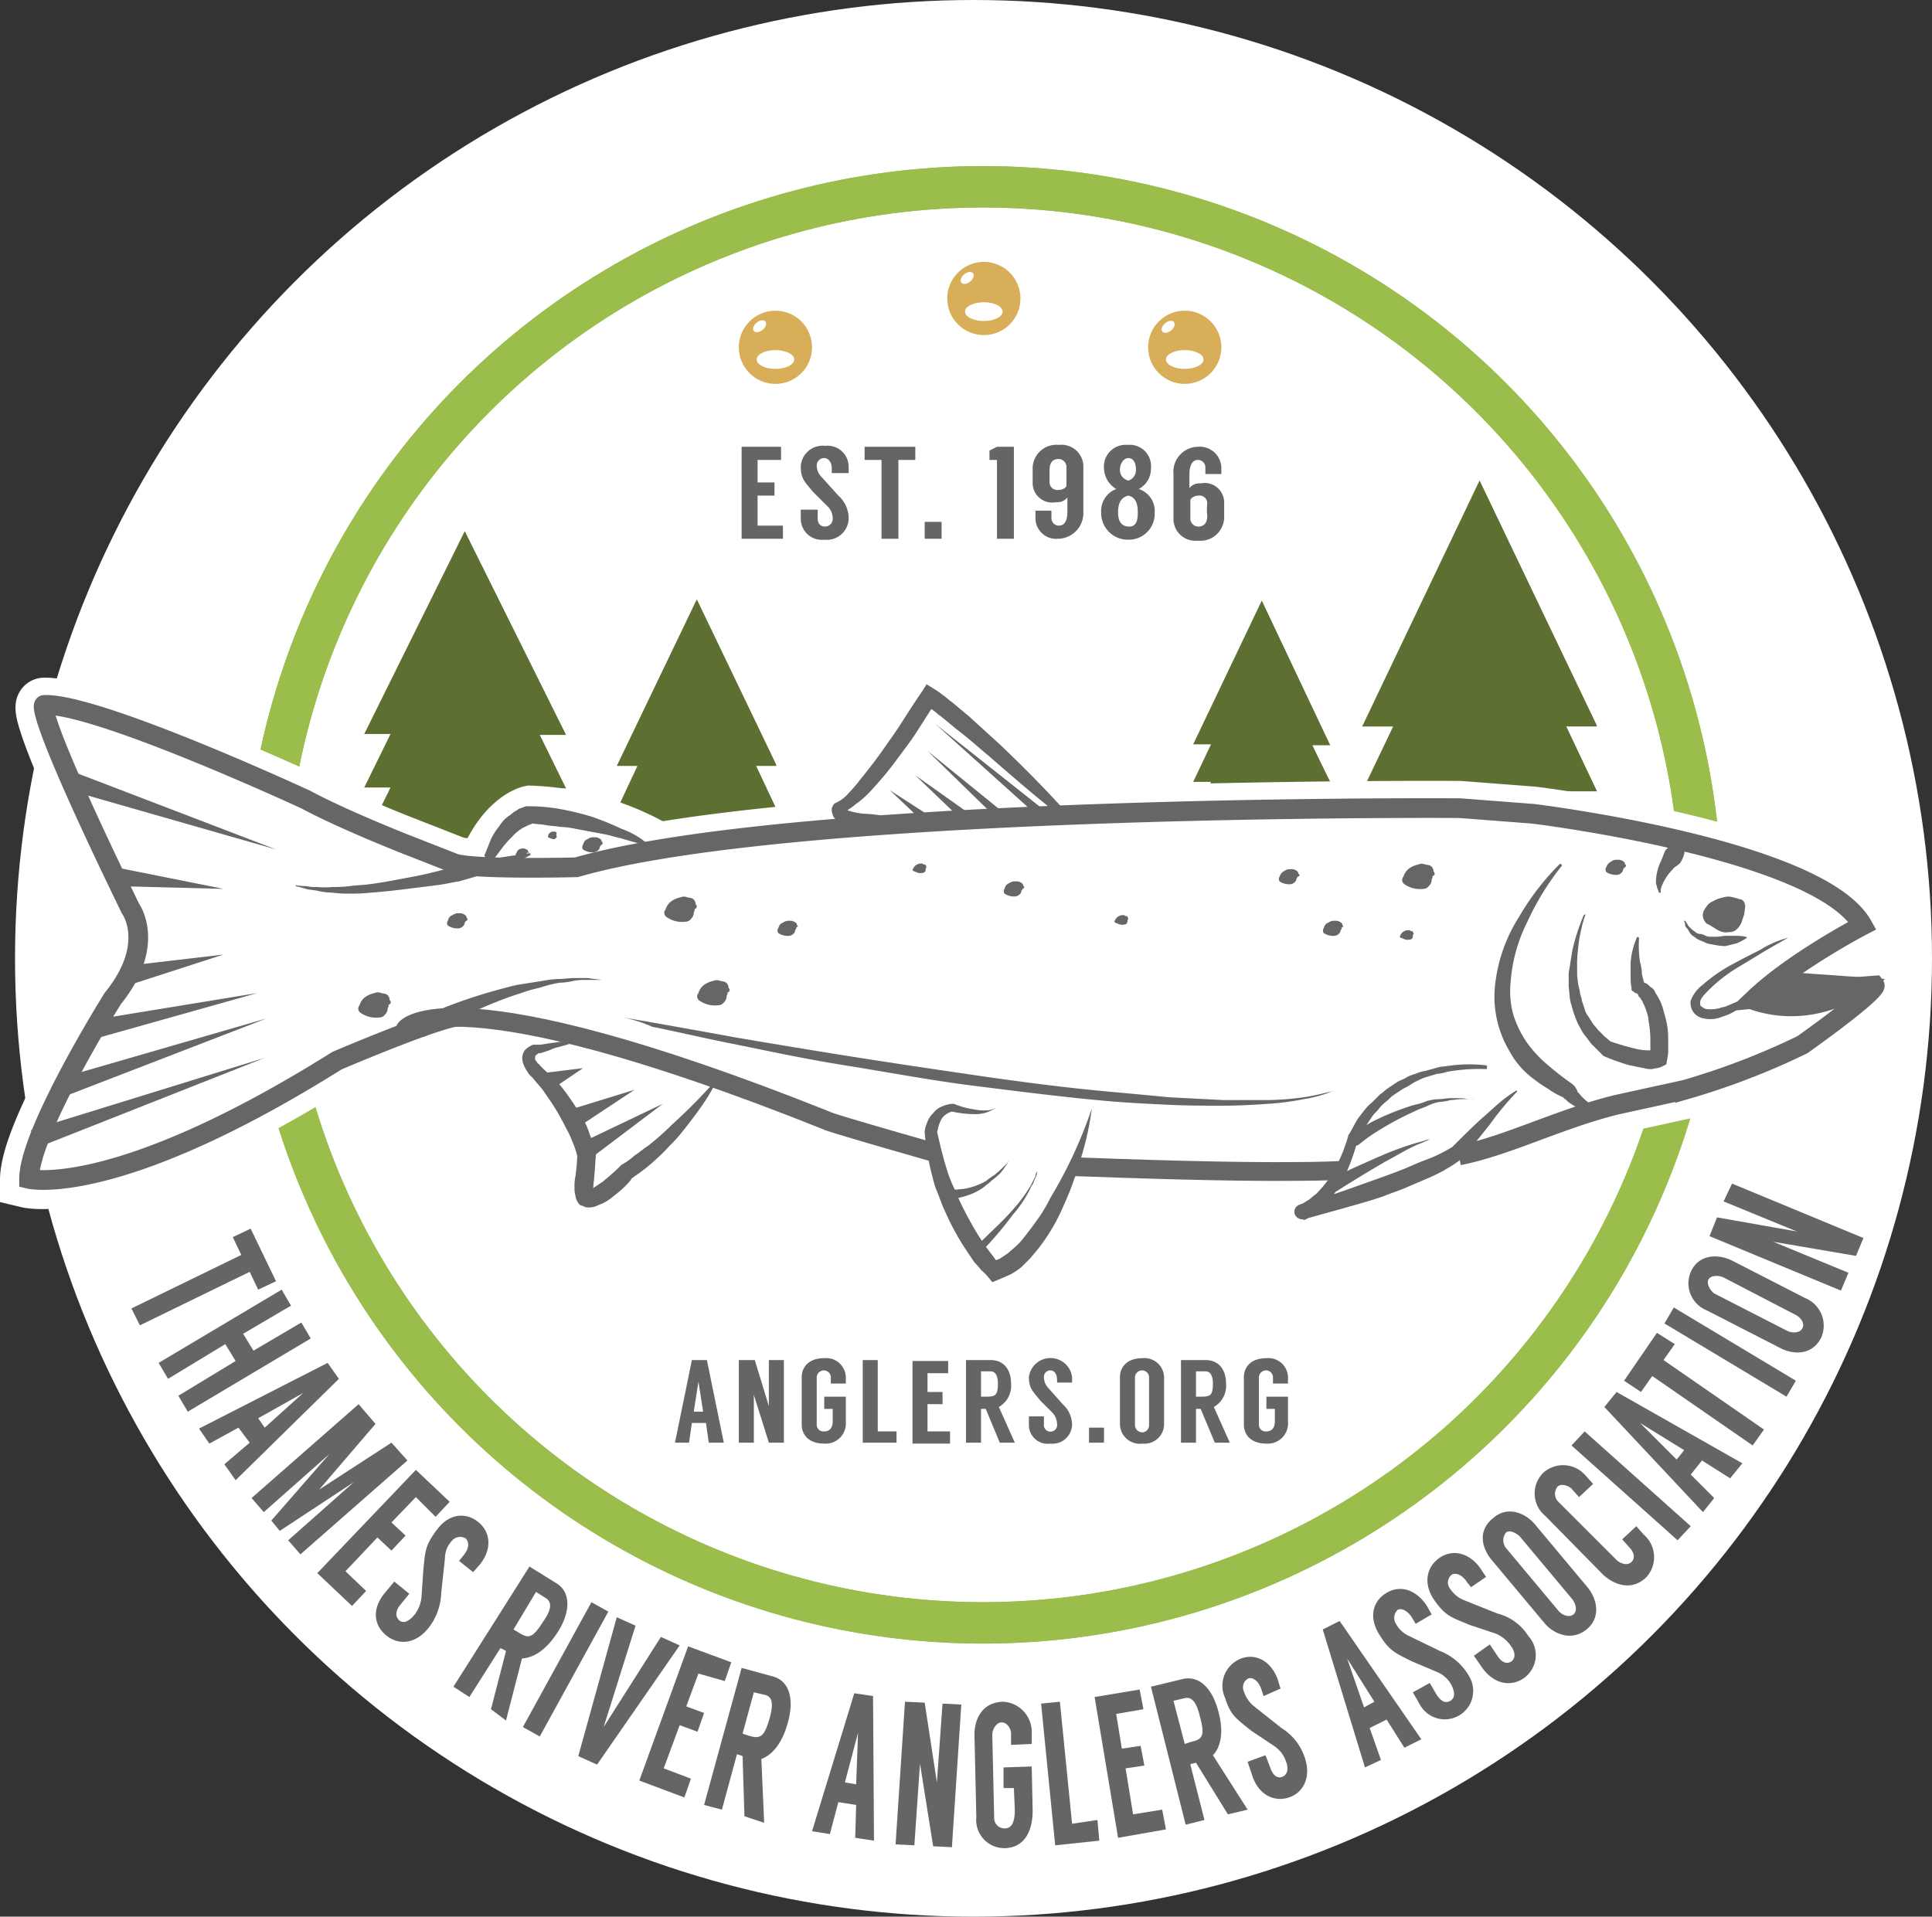 <svg id="Layer_1" data-name="Layer 1" xmlns="http://www.w3.org/2000/svg" viewBox="0 0 205.8 204.2"><rect x="0" y="0" width="205.8" height="204.2" fill="#333333" stroke="none"/><defs><style>.cls-1,.cls-2,.cls-4,.cls-8{fill:#fff;}.cls-2,.cls-6{stroke:#9abd4b;stroke-width:4.41px;}.cls-12,.cls-13,.cls-17,.cls-2,.cls-6,.cls-8{stroke-miterlimit:10;}.cls-3{fill:#5d7031;}.cls-4,.cls-8{stroke:#fff;stroke-width:6px;}.cls-11,.cls-14,.cls-15,.cls-16,.cls-4{stroke-linejoin:round;}.cls-5{fill:#666565;}.cls-11,.cls-12,.cls-13,.cls-14,.cls-15,.cls-16,.cls-17,.cls-6,.cls-9{fill:none;}.cls-7{fill:#d8ae58;}.cls-10{fill:#666665;}.cls-11,.cls-12,.cls-13{stroke:#666665;}.cls-11,.cls-16{stroke-linecap:round;}.cls-11,.cls-12,.cls-14,.cls-16{stroke-width:2px;}.cls-13{stroke-width:2.1px;}.cls-14,.cls-15,.cls-16,.cls-17{stroke:#d42027;}</style></defs><title>traa_logo_ellipse</title><g id="BkDrp"><circle class="cls-1" cx="103.7" cy="102.1" r="102.1"/></g><g id="logo"><circle class="cls-2" cx="104.7" cy="96.4" r="76.5"/><path class="cls-3" d="M78.9,81.6h2.2L72.6,63.9,64.1,81.6h2.2l-2.2,4.7h2.2L64.1,91h7.4v4a1.11,1.11,0,0,0,1.1,1.1h0A1.11,1.11,0,0,0,73.7,95V90.9h7.4l-2.2-4.7h2.2Z" transform="translate(1.6)"/><path class="cls-3" d="M73.7,90.9h7.4l-2.2-4.7h2.2l-2.2-4.7h2.2L72.6,63.8V96h0a1.11,1.11,0,0,0,1.1-1.1Z" transform="translate(1.6)"/><path class="cls-4" d="M156.8,113.8s-10.3-1.2-14.2,7.6c0,0-1.5,6.1-5.5,8,0,0,12.6-3.5,16.7-6.3a83.85,83.85,0,0,1,6.3-6.5" transform="translate(1.6)"/><path class="cls-3" d="M165.2,77.3h3.3L156,51.2,143.5,77.4h3.3l-3.3,6.9h3.3l-3.3,6.9h10.9v6a1.58,1.58,0,0,0,1.6,1.6h0a1.58,1.58,0,0,0,1.6-1.6v-6h10.9l-3.3-6.9h3.3Z" transform="translate(1.6)"/><path class="cls-3" d="M157.6,91.2h10.9l-3.3-6.9h3.3l-3.3-6.9h3.3L156,51.2V98.7h0a1.58,1.58,0,0,0,1.6-1.6Z" transform="translate(1.6)"/><path class="cls-3" d="M138.1,79.3H140L132.8,64l-7.3,15.3h1.9l-1.9,4h1.9l-1.9,4h6.4v3.5a.9.9,0,0,0,.9.9h0a.9.9,0,0,0,.9-.9V87.3h6.4l-1.9-4h1.9Z" transform="translate(1.6)"/><path class="cls-3" d="M133.7,87.4h6.4l-1.9-4h1.9l-1.9-4h1.9L132.8,64V91.8h0a.9.9,0,0,0,.9-.9Z" transform="translate(1.6)"/><path class="cls-3" d="M55.8,78.2h2.8L47.9,56.6,37.2,78.2H40l-2.8,5.7H40l-2.8,5.7h9.4v4.9a1.32,1.32,0,0,0,1.3,1.3h0a1.32,1.32,0,0,0,1.3-1.3V89.6h9.4l-2.8-5.7h2.8Z" transform="translate(1.6)"/><path class="cls-3" d="M49.3,89.7h9.4L55.9,84h2.8l-2.8-5.7h2.8L47.9,56.6V95.9h0a1.32,1.32,0,0,0,1.3-1.3V89.7Z" transform="translate(1.6)"/><path class="cls-5" d="M68.7,98.3" transform="translate(1.6)"/><circle class="cls-6" cx="104.7" cy="96.4" r="76.5"/><path class="cls-5" d="M25.9,137.4l-.9-1.9-11.7,5.7-.9-1.8,11.7-5.7-.9-1.9,1.9-.9,2.7,5.6Z" transform="translate(1.6)"/><path class="cls-5" d="M31.5,142.6l-13.1,7.8-1-1.7,6.1-3.7-1.1-1.8-6.1,3.7-1-1.7,13.1-7.8,1,1.7-5.1,3,1.1,1.8,5.1-3Z" transform="translate(1.6)"/><path class="cls-5" d="M25,153.7l-1.2-1.6-3.1,1.7-1.1-1.6,13.7-7,1.2,1.7-11,10.8L22.3,156Zm1.6-1.6,4.1-3.7h0l-4.8,2.7Z" transform="translate(1.6)"/><path class="cls-5" d="M41.8,155.6l-11.4,10-1.3-1.5,7-6.2-7.9,5.2-.9-1.1,6.2-7.1h0l-7,6.2-1.3-1.5,11.4-10,1.8,2.1-6,7h0l7.7-5Z" transform="translate(1.6)"/><path class="cls-5" d="M42.7,159.5l-2.6,2.7,1.5,1.4-1.5,1.6-1.5-1.4-3.4,3.6,2.2,2.1-1.5,1.6-3.7-3.5,10.5-11,3.6,3.4-1.5,1.6Z" transform="translate(1.6)"/><path class="cls-5" d="M47.3,166.3l.4-.5c.7-.8.7-1.5.3-1.9a1.15,1.15,0,0,0-1.5.3,2.67,2.67,0,0,0-.7,1.8l-.4,3.7a6.37,6.37,0,0,1-1.4,3.8c-1.4,1.7-3.2,1.8-4.5.7s-1.5-2.8-.1-4.5l1-1.2,1.6,1.3-.9,1.1c-.6.7-.6,1.3-.2,1.7s1,.2,1.6-.5a3.55,3.55,0,0,0,.8-2l.2-2.9c.2-2,.2-2.6,1.5-4.3s3.1-1.8,4.4-.7,1.4,2.9.1,4.5l-.7.8Z" transform="translate(1.6)"/><path class="cls-5" d="M50.7,182.1l1.6-6.2a3.29,3.29,0,0,0-.6-.3l-3.3,5.2-1.7-1.1,8.1-12.8,2.9,1.8c1.6,1,1.4,3.2.1,5.2s-2.6,2.7-3.8,2.8l-1.7,6.6Zm2.4-8.5.5.3c1.1.7,1.5.7,2.7-1.2.7-1,1-1.9.3-2.4l-1.1-.7Z" transform="translate(1.6)"/><path class="cls-5" d="M55.9,185l-1.8-1,7.3-13.3,1.8,1Z" transform="translate(1.6)"/><path class="cls-5" d="M62,188l-2-.9,4.1-14.8,2,.9L62.7,184h0l6.1-9.6,2,.9Z" transform="translate(1.6)"/><path class="cls-5" d="M72.8,178.3l-1.3,3.5,1.9.7-.7,2-1.9-.7-1.7,4.6,2.9,1.1-.7,2-4.8-1.8,5.2-14.3,4.6,1.7-.7,2Z" transform="translate(1.6)"/><path class="cls-5" d="M77.7,193.5l-.2-6.4a3.93,3.93,0,0,0-.6-.2l-1.6,5.9-1.9-.5,4-14.6,3.3.9c1.9.5,2.3,2.6,1.6,5-.6,2.2-1.7,3.4-2.8,3.8l.3,6.8Zm-.2-8.8.6.2c1.3.4,1.7.2,2.3-1.9.3-1.2.4-2.1-.4-2.4l-1.3-.3Z" transform="translate(1.6)"/><path class="cls-5" d="M89.6,192.3l-1.9-.3-.9,3.4-1.9-.3,4.5-14.7,2,.3.1,15.4-2-.3Zm0-2.2.2-5.5h0l-1.4,5.3Z" transform="translate(1.6)"/><path class="cls-5" d="M100.8,181.6l-1,15.2-2-.1-1.4-8.8h0l-.6,8.7-2-.1,1-15.2,2.1.1,1.3,8.5h0l.6-8.4Z" transform="translate(1.6)"/><path class="cls-5" d="M106.1,185.9v-1.2c0-.5-.4-1.2-1-1.2s-1,.8-1,1.3l.2,8.8a1.12,1.12,0,0,0,1.1,1.2c.8,0,1.1-.7,1.1-2l-.1-2.3h-1.1v-2.2l3-.1.1,4.7c0,2.1-.8,3.9-2.9,4a3,3,0,0,1-3.1-3.3l-.2-8.8c0-1.5.7-3.4,3-3.5a3.21,3.21,0,0,1,3.1,3.3v1.2Z" transform="translate(1.6)"/><path class="cls-5" d="M115.3,193.9l.2,2.2-4.7.5-1.5-15.1,2-.2,1.3,13Z" transform="translate(1.6)"/><path class="cls-5" d="M117.3,182.6l.6,3.7,2-.3.4,2.1-2,.3.8,4.9,3.1-.5.4,2.1-5.1.9-2.5-15,4.8-.8.4,2.1Z" transform="translate(1.6)"/><path class="cls-5" d="M129.2,193.3l-3.4-5.5c-.3.1-.6.1-.6.2l1.5,5.9-2,.5L121,179.7l3.3-.8c1.9-.5,3.3,1.1,3.9,3.5.6,2.2.2,3.8-.6,4.6l3.7,5.8Zm-4.6-7.5.6-.2c1.3-.3,1.6-.6,1-2.8-.3-1.2-.7-2-1.5-1.9l-1.3.3Z" transform="translate(1.6)"/><path class="cls-5" d="M133,180.7l-.2-.6c-.3-1-.9-1.4-1.4-1.3a1.07,1.07,0,0,0-.5,1.4,3.32,3.32,0,0,0,1.1,1.6l2.9,2.3a5.86,5.86,0,0,1,2.5,3.2c.7,2.1-.2,3.7-1.7,4.2s-3.2-.2-3.9-2.3l-.5-1.5,1.9-.7.5,1.3c.3.9.8,1.2,1.3,1s.7-.8.4-1.6a3.26,3.26,0,0,0-1.3-1.7l-2.4-1.6c-1.6-1.3-2.2-1.6-2.8-3.5a3.1,3.1,0,0,1,1.7-4.2c1.6-.6,3.2.3,3.9,2.2l.3,1Z" transform="translate(1.6)"/><path class="cls-5" d="M146.1,183.2l-1.8.9,1.2,3.4-1.7.8-4.5-14.7,1.8-.9,8.7,12.6-1.8.9Zm-1.3-1.9-2.9-4.6h0l1.8,5.2Z" transform="translate(1.6)"/><path class="cls-5" d="M149.2,173l-.3-.5c-.5-.9-1.2-1.2-1.6-1a1.17,1.17,0,0,0-.2,1.5,3,3,0,0,0,1.4,1.3l3.3,1.6a6.14,6.14,0,0,1,3.1,2.7,3,3,0,1,1-5.2,3.1l-.8-1.4,1.8-1,.7,1.2c.5.8,1,1,1.5.7s.5-.9.1-1.7a3.11,3.11,0,0,0-1.6-1.4l-2.6-1.1c-1.8-.9-2.4-1.1-3.5-2.9s-.7-3.5.8-4.4,3.2-.3,4.3,1.4l.5.9Z" transform="translate(1.6)"/><path class="cls-5" d="M155.1,169.1l-.4-.5c-.6-.9-1.3-1.1-1.7-.8a1.06,1.06,0,0,0-.1,1.5,3.09,3.09,0,0,0,1.5,1.2l3.5,1.4a5.5,5.5,0,0,1,3.3,2.4,3,3,0,0,1-.5,4.5c-1.3.9-3.1.7-4.4-1.1l-.9-1.3,1.7-1.2.8,1.2c.5.8,1.1.9,1.5.6s.5-.9-.1-1.7a3.56,3.56,0,0,0-1.7-1.3l-2.7-.9c-1.9-.8-2.5-.9-3.7-2.6s-.9-3.5.5-4.5,3.2-.6,4.4,1.1l.6.9Z" transform="translate(1.6)"/><path class="cls-5" d="M161.9,162.4l5.6,6.7c1,1.2,1.5,3.2-.1,4.5s-3.5.5-4.5-.7l-5.6-6.7c-1-1.2-1.6-3.1.2-4.5C159,160.4,160.9,161.2,161.9,162.4Zm-1.6,1.3c-.3-.3-1.1-.8-1.5-.4a1.34,1.34,0,0,0,0,1.6l5.6,6.7c.3.4,1.1.8,1.6.4s.2-1.2-.1-1.6Z" transform="translate(1.6)"/><path class="cls-5" d="M166.6,159.5l-.8-.9c-.3-.3-1.1-.6-1.5-.2a1.2,1.2,0,0,0,.1,1.6l6.2,6.2c.3.3,1.1.7,1.6.2s.1-1.2-.2-1.5l-.8-.9,1.5-1.4.8.9a3.17,3.17,0,0,1,.3,4.5c-1.6,1.6-3.5.8-4.6-.2l-6.2-6.3a3.1,3.1,0,0,1-.2-4.6,3.16,3.16,0,0,1,4.5.3l.8.9Z" transform="translate(1.6)"/><path class="cls-5" d="M178.5,162.6l-1.4,1.5L165.8,154l1.4-1.5Z" transform="translate(1.6)"/><path class="cls-5" d="M179.7,155.6l-1.2,1.5,2.5,2.5-1.2,1.5-10.5-11.2,1.3-1.6,13.4,7.6-1.3,1.6Zm-1.9-1.1-4.7-2.9h0l3.9,3.9Z" transform="translate(1.6)"/><path class="cls-5" d="M176.8,143.2l-1.2,1.7,10.7,7.4-1.2,1.7-10.7-7.4-1.2,1.7-1.8-1.2,3.5-5.1Z" transform="translate(1.6)"/><path class="cls-5" d="M189.7,147.1l-1,1.7-13-7.8,1-1.7Z" transform="translate(1.6)"/><path class="cls-5" d="M182.9,134.3l7.8,4a3.17,3.17,0,0,1,1.7,4.2c-1,2-3.1,1.8-4.4,1.1l-7.8-4a3.1,3.1,0,0,1-1.6-4.3C179.5,133.6,181.5,133.6,182.9,134.3Zm-.9,1.8c-.4-.2-1.3-.3-1.6.2s.3,1.3.6,1.5l7.8,4c.4.2,1.3.3,1.6-.3s-.3-1.2-.7-1.4Z" transform="translate(1.6)"/><path class="cls-5" d="M182.9,126.1l14,5.8-.8,1.9-8.8-1.5h0l8,3.3-.8,1.9-14-5.8.8-2,8.5,1.5h0L182,128Z" transform="translate(1.6)"/><path class="cls-5" d="M73.6,151.6H72.1l-.3,2.1H70.3l1.8-8.8h1.6l1.8,8.8H73.9Zm-.3-1.2-.5-3.2h0l-.5,3.2Z" transform="translate(1.6)"/><path class="cls-5" d="M81.9,144.9v8.8H80.3l-1.6-5.1h0v5.1H77.1v-8.8h1.7l1.5,4.9h0v-4.9Z" transform="translate(1.6)"/><path class="cls-5" d="M86.9,147.4v-.7a.75.75,0,0,0-.7-.7.77.77,0,0,0-.8.7v5.1a.71.71,0,0,0,.8.7c.6,0,.9-.4.9-1.1v-1.3h-.9v-1.3h2.3v2.7a2.15,2.15,0,0,1-2.3,2.3c-1.8,0-2.4-1.1-2.4-2v-5.1c0-.9.6-2,2.4-2a2.09,2.09,0,0,1,2.3,2v.7Z" transform="translate(1.6)"/><path class="cls-5" d="M93.9,152.4v1.3H90.3v-8.8h1.6v7.6h2Z" transform="translate(1.6)"/><path class="cls-5" d="M97.2,146.1v2.2h1.6v1.3H97.2v2.9h2.4v1.3h-4V145h3.8v1.3H97.2Z" transform="translate(1.6)"/><path class="cls-5" d="M104.9,153.7l-1.5-3.6h-.5v3.6h-1.6v-8.8h2.6c1.5,0,2.2,1.1,2.2,2.5a2.6,2.6,0,0,1-1.3,2.5l1.7,3.8Zm-2-4.9h.5c1,0,1.3-.1,1.3-1.4,0-.7-.2-1.3-.8-1.3h-1Z" transform="translate(1.6)"/><path class="cls-5" d="M111,147.3V147c0-.6-.3-1-.7-1a.68.68,0,0,0-.7.7,1.67,1.67,0,0,0,.4,1.1l1.6,1.8a3,3,0,0,1,1,2.2,2.08,2.08,0,0,1-2.3,2,2,2,0,0,1-2.3-2v-.9h1.6v.8a.71.71,0,1,0,1.4,0,1.85,1.85,0,0,0-.5-1.2l-1.3-1.3c-.8-1-1.2-1.3-1.2-2.5a2.32,2.32,0,0,1,4.6,0v.6Z" transform="translate(1.6)"/><path class="cls-5" d="M114.4,152.1H116v1.6h-1.6Z" transform="translate(1.6)"/><path class="cls-5" d="M122.4,146.7v5.1a2.09,2.09,0,0,1-2.3,2,2.12,2.12,0,0,1-2.4-2v-5.1c0-.9.6-2,2.4-2A2.09,2.09,0,0,1,122.4,146.7Zm-1.6,0a.75.75,0,0,0-.7-.7.77.77,0,0,0-.8.7v5.1a.78.78,0,0,0,.8.8.76.76,0,0,0,.7-.8Z" transform="translate(1.6)"/><path class="cls-5" d="M127.8,153.7l-1.5-3.6h-.5v3.6h-1.6v-8.8h2.6c1.5,0,2.2,1.1,2.2,2.5a2.6,2.6,0,0,1-1.3,2.5l1.7,3.8Zm-2-4.9h.5c1,0,1.3-.1,1.3-1.4,0-.7-.2-1.3-.8-1.3h-1Z" transform="translate(1.6)"/><path class="cls-5" d="M134,147.4v-.7a.75.75,0,0,0-.7-.7.77.77,0,0,0-.8.7v5.1a.71.71,0,0,0,.8.7c.6,0,.9-.4.9-1.1v-1.3h-.9v-1.3h2.3v2.7a2.15,2.15,0,0,1-2.3,2.3c-1.8,0-2.4-1.1-2.4-2v-5.1c0-.9.6-2,2.4-2a2.09,2.09,0,0,1,2.3,2v.7Z" transform="translate(1.6)"/><path class="cls-5" d="M79.1,49v2.4h1.8v1.4H79.1V56h2.7v1.4H77.4V47.6h4.2V49Z" transform="translate(1.6)"/><path class="cls-5" d="M87,50.3v-.4c0-.7-.4-1.1-.8-1.1a.79.79,0,0,0-.8.8,1.73,1.73,0,0,0,.5,1.2l1.8,2a3.25,3.25,0,0,1,1.1,2.5,2.33,2.33,0,0,1-2.6,2.2,2.24,2.24,0,0,1-2.5-2.2v-1h1.8v.9c0,.6.3.9.8.9a.82.82,0,0,0,.8-.9,1.76,1.76,0,0,0-.6-1.3L85,52.4c-.9-1.1-1.3-1.4-1.3-2.7a2.33,2.33,0,0,1,2.6-2.2,2.24,2.24,0,0,1,2.5,2.2v.7H87Z" transform="translate(1.6)"/><path class="cls-5" d="M95.9,49H94.1v8.4H92.3V49H90.5V47.6h5.4Z" transform="translate(1.6)"/><path class="cls-5" d="M96.9,55.6h1.8v1.8H96.9Z" transform="translate(1.6)"/><path class="cls-5" d="M104.6,47.6h1.8v9.8h-1.8V49h-.8V48Z" transform="translate(1.6)"/><path class="cls-5" d="M108.4,51.4V50a2.53,2.53,0,0,1,2.8-2.6,2.33,2.33,0,0,1,2.6,2.2v4.9a2.74,2.74,0,0,1-2.7,2.9,2.2,2.2,0,0,1-2.4-2.2v-.8h1.7v.8a.79.79,0,0,0,.8.8c.7,0,.9-.7.9-1.5V53a1.36,1.36,0,0,1-1.2.5A2.08,2.08,0,0,1,108.4,51.4Zm1.8,0a.82.82,0,0,0,.9.8c.6,0,.9-.3.9-.5v-2a.86.86,0,0,0-.8-.8c-.7,0-1,.4-1,1.2Z" transform="translate(1.6)"/><path class="cls-5" d="M121.4,54.6a2.76,2.76,0,0,1-2.8,2.9,2.84,2.84,0,0,1-2.9-2.9,2.49,2.49,0,0,1,1.6-2.5,2.64,2.64,0,0,1-1.3-2.2,2.31,2.31,0,0,1,2.5-2.5,2.27,2.27,0,0,1,2.5,2.5,2.44,2.44,0,0,1-1.3,2.2A2.45,2.45,0,0,1,121.4,54.6Zm-1.8,0c0-.9-.2-1.6-1-1.8-.8.2-1.1.8-1.1,1.8s.4,1.5,1.2,1.5S119.6,55.3,119.6,54.6ZM117.7,50a1.15,1.15,0,0,0,.9,1.2,1.16,1.16,0,0,0,.8-1.2c0-.7-.3-1.2-.8-1.2S117.7,49.4,117.7,50Z" transform="translate(1.6)"/><path class="cls-5" d="M128.8,53.6V55a2.53,2.53,0,0,1-2.8,2.6,2.33,2.33,0,0,1-2.6-2.2V50.5a2.66,2.66,0,0,1,2.6-2.9,2.3,2.3,0,0,1,2.5,2.2v.7h-1.7v-.7a.79.79,0,0,0-.8-.8c-.7,0-.9.8-.9,1.5V52a1.36,1.36,0,0,1,1.2-.5A2.08,2.08,0,0,1,128.8,53.6Zm-1.8,0a.82.82,0,0,0-.9-.8c-.5,0-.9.3-.9.5v2a.86.86,0,0,0,.8.8c.7,0,1-.4,1-1.2A5.65,5.65,0,0,1,127,53.6Z" transform="translate(1.6)"/><circle class="cls-7" cx="104.8" cy="31.8" r="3.9"/><ellipse class="cls-1" cx="101.42" cy="29.61" rx="0.8" ry="0.5" transform="translate(5.95 71.31) rotate(-39.52)"/><circle class="cls-7" cx="82.6" cy="37" r="3.9"/><ellipse class="cls-1" cx="79.32" cy="34.76" rx="0.8" ry="0.5" transform="translate(-2.39 58.42) rotate(-39.52)"/><circle class="cls-7" cx="126.2" cy="37" r="3.9"/><ellipse class="cls-1" cx="122.83" cy="34.81" rx="0.8" ry="0.5" transform="translate(7.53 86.13) rotate(-39.52)"/><ellipse class="cls-1" cx="82.6" cy="38.3" rx="2" ry="1"/><ellipse class="cls-1" cx="104.8" cy="33.2" rx="2" ry="1"/><ellipse class="cls-1" cx="126.2" cy="38.3" rx="2" ry="1"/><path class="cls-8" d="M115.3,87.7a15.52,15.52,0,0,0-4.3-1.6s-11.1-10.6-13.7-12c0,0-6.7,11-9.7,11.9,0,0-.8,1,2.7,1.3,0,0,3.3,0,3.6.4,0,0,1.2.4,1.1,1.1" transform="translate(1.6)"/><path class="cls-8" d="M67.7,90.2a29,29,0,0,0-12.8-3.5s-2.3.5-4.2,4.3c0,0,0,.7,1.2,1.3" transform="translate(1.6)"/><path class="cls-8" d="M47.4,108.4c-1.5-.2-13.2,4.7-13.2,4.7C10.6,127.9,1.4,125.7,1.4,125.7c0-5,8.9-19.2,8.9-19.2,4.7-5.8,1.9-9.6,1.9-9.6C1.8,75.4,3.1,75.2,3.1,75.2,8.9,75.1,31,85.3,31,85.3A111.56,111.56,0,0,0,41.5,90l5.1,2c1.5.8,13.2.5,13.2.5,23.6-6.8,94.1-6.3,94.1-6.3l7.8.6s30.4,3.7,35.1,11.9c0,0-7.2,3.8-11.5,7.8,0,0,6.1-.7,7.5-1l5.3-.4s.4.4-7.7,6.3a77.87,77.87,0,0,1-12.5,4.8l-7.3,1.6c-6,1.5-11.7,4.4-16.8,5.4,0,0-14.7,3-39,1.3s-16.6-2.7-35.7-7.3C59.9,112.4,59.4,110.3,47.4,108.4Z" transform="translate(1.6)"/><path class="cls-8" d="M114.7,118.1s-3.6,15.2-10.3,17.4a26.17,26.17,0,0,1-5.1-8.4,35,35,0,0,1-1.7-6.4s.3-2.4,2.3-2.6c0,0,3.2,1.1,4.7,0" transform="translate(1.6)"/><path class="cls-8" d="M74.9,114.8a38.24,38.24,0,0,1-9.8,10.1s-2.8,3-4.1,2.7c-.7-.2-.3-2.2-.1-4.9a22.25,22.25,0,0,0-5.4-8.7s-1.8-1.5,0-2.3c0,0,.4.1,5-1" transform="translate(1.6)"/><polygon class="cls-9" points="95.9 147.3 103.6 147.3 103.6 147.3 95.9 147.3"/><path class="cls-9" d="M37.2,112.7" transform="translate(1.6)"/><path class="cls-9" d="M37.2,87.3" transform="translate(1.6)"/><polygon class="cls-10" points="8 82.3 29.4 90.5 7.4 84.2 8 82.3"/><polygon class="cls-10" points="12.3 92.4 23.8 94.7 12.1 94.4 12.3 92.4"/><polygon class="cls-10" points="13.5 102.9 23.8 101.7 13.9 104.9 13.5 102.9"/><polygon class="cls-10" points="10.3 108.6 27.4 105.8 10.7 110.5 10.3 108.6"/><polygon class="cls-10" points="6.3 114.9 28.4 108.5 6.9 116.8 6.3 114.9"/><polygon class="cls-10" points="3.3 120.4 28.2 112.7 3.9 122.3 3.3 120.4"/><path class="cls-10" d="M184.3,96.6c0-.4-.2-.8-.6-.8a6.37,6.37,0,0,0-.7-.2,1.7,1.7,0,0,0-1,0,3.58,3.58,0,0,0-1.1.4c-.6.3-.6.4-1,1a1.2,1.2,0,0,0,.3,1.4c.9.4,1.4,1.1,2.4.9a1.09,1.09,0,0,0,.9-.4,2,2,0,0,0,.5-.9l.2-.6" transform="translate(1.6)"/><path class="cls-11" d="M41.6,109.6s4.6-6.3,44.9,9.8c0,0-.8-.1,11.1,3.3" transform="translate(1.6)"/><path class="cls-12" d="M112.8,124.3c5.6.2,16.6.6,24.3.5,0,0,1.6,0,4.2-.1" transform="translate(1.6)"/><path class="cls-10" d="M156.7,113.9a19.34,19.34,0,0,0-4.2.3,3.55,3.55,0,0,1-1,.2c-.3.1-.7.2-1,.3a4.18,4.18,0,0,0-1,.4,4.05,4.05,0,0,0-.9.5c-.3.2-.6.3-.9.5l-.9.6c-.3.2-.5.5-.8.7a4.62,4.62,0,0,0-.7.7c-.2.3-.5.5-.7.8l-.6.9c-.4.6-.6,1.2-1,1.8v-.1a18.29,18.29,0,0,1-.8,2.5,16.27,16.27,0,0,1-1.1,2.3,10.62,10.62,0,0,1-1.6,2.1,9,9,0,0,1-1,.9c-.2.1-.4.3-.6.4l-.6.3-.6-1.5c2.8-.9,5.6-1.9,8.4-2.9,1.4-.5,2.8-1,4.1-1.6.7-.3,1.3-.5,2-.8a17.38,17.38,0,0,0,1.9-1l-.1.1c1.1-1.1,2.2-2.2,3.3-3.2.6-.5,1.1-1,1.7-1.5a13.3,13.3,0,0,1,1.9-1.4h.1v.1a31.66,31.66,0,0,0-2.9,3.5l-2.8,3.5-.1.1h0c-.3.2-.7.5-1,.7l-1,.6a20,20,0,0,1-2.1,1l-2.1.9c-.7.3-1.4.5-2.1.8-1.4.5-2.9.9-4.3,1.3l-4.3,1.2a.89.89,0,0,1-1-.6.81.81,0,0,1,.4-.9h0l.5-.2c.2-.1.3-.2.5-.3s.6-.5.9-.7a14.28,14.28,0,0,0,1.5-1.8,21.16,21.16,0,0,0,1.1-2.1,19.45,19.45,0,0,0,.8-2.2V121h0c.4-.6.7-1.3,1.1-1.9l.7-.9a6,6,0,0,1,.8-.8l.8-.8c.3-.2.6-.5.9-.7l.9-.6c.3-.2.7-.3,1-.5a4.18,4.18,0,0,1,1-.4,3.81,3.81,0,0,1,1-.3l1.1-.3a4.25,4.25,0,0,1,1.1-.2,15.5,15.5,0,0,1,4.3-.1.1.1,0,0,1,.1.1C156.8,113.9,156.8,113.9,156.7,113.9Z" transform="translate(1.6)"/><path class="cls-10" d="M115.3,87.7a14.16,14.16,0,0,0-2.2-.7l-1.1-.3a3.75,3.75,0,0,0-1-.1h-.1l-.1-.1c-2.4-1.9-4.7-3.9-7-5.9-1.2-1-2.3-2-3.5-2.9-.6-.5-1.2-1-1.7-1.4-.3-.2-.6-.5-.9-.7a5.55,5.55,0,0,1-.8-.6l1.3-.4-2.1,3.3c-.7,1.1-1.5,2.1-2.3,3.2a36.12,36.12,0,0,1-2.5,3,10,10,0,0,1-1.5,1.4c-.3.2-.5.4-.8.6a2.81,2.81,0,0,1-1.1.5l.3-.2c.1-.1,0-.1.1-.2v-.1h0l.1.1c.1,0,.1.1.2.1s.2.1.3.1a7.58,7.58,0,0,0,1.6.3h0a13.66,13.66,0,0,1,1.9.2,2.92,2.92,0,0,1,.9.2c.2,0,.3.1.5.1a.35.35,0,0,1,.2.1c.1,0,.2.1.3.2H94a1.79,1.79,0,0,1,.7.5.83.83,0,0,1,.3.8.68.68,0,0,0-.4-.6c-.2-.1-.5-.2-.7-.3l-.1-.1H92.2a10.87,10.87,0,0,0-1.8.1h0a11,11,0,0,1-1.8-.2c-.2,0-.3-.1-.5-.1s-.3-.1-.5-.2a1,1,0,0,1-.5-.6,1.27,1.27,0,0,1-.1-.6c0-.2.1-.3.2-.5l.1-.1.2-.1a3.79,3.79,0,0,0,1.3-1A17.41,17.41,0,0,0,90,83.1c.8-1,1.6-2,2.3-3s1.5-2.1,2.2-3.2,1.4-2.2,2.1-3.2l.5-.8.8.5a8.65,8.65,0,0,1,1,.7c.3.2.6.5.9.7l1.8,1.5,3.4,3.1c2.2,2.1,4.4,4.3,6.4,6.5l-.3-.1a5.27,5.27,0,0,1,1.2.3,5.36,5.36,0,0,1,1.1.5A18.58,18.58,0,0,1,115.3,87.7Z" transform="translate(1.6)"/><path class="cls-10" d="M109.9,87.8,98,77.1,110.5,87a.49.49,0,0,1,.1.7.62.62,0,0,1-.7.1Z" transform="translate(1.6)"/><path class="cls-10" d="M105.1,87.7,97.2,80l8.5,6.9a.62.62,0,0,1,.1.7.43.43,0,0,1-.7.1Z" transform="translate(1.6)"/><path class="cls-10" d="M100.8,87.3l-4.9-4.7,5.5,3.9a.49.49,0,0,1,.1.7c-.1.3-.4.3-.7.1Z" transform="translate(1.6)"/><path class="cls-10" d="M97.1,87.9l-3.9-3.7,4.5,2.9a.62.62,0,0,1,.2.7c-.1.3-.5.3-.8.1C97.2,88,97.2,87.9,97.1,87.9Z" transform="translate(1.6)"/><path class="cls-10" d="M67.7,90.2c-1.1-.3-2.2-.6-3.2-.9-.5-.1-1.1-.3-1.6-.4l-1.6-.3-1.6-.3a8.75,8.75,0,0,0-1.6-.2c-.5-.1-1.1-.1-1.6-.2s-1.1-.1-1.6-.2h.3a.31.31,0,0,0-.2.1c-.1,0-.2.1-.3.1l-.6.3a4.36,4.36,0,0,0-1.1.9,11,11,0,0,0-1,1.1l-.9,1.2v-.2h0v.3c0,.1.1.2.1.4a3,3,0,0,0,.5.7,3.55,3.55,0,0,1-.9-.4.78.78,0,0,1-.4-.4c-.1-.1-.1-.2-.2-.2a.35.35,0,0,1-.1-.2c0-.1,0-.1-.1-.2v-.1l.1-.2.6-1.5a6.71,6.71,0,0,1,.9-1.4,3.45,3.45,0,0,1,1.2-1.2,3,3,0,0,1,.7-.5.76.76,0,0,1,.4-.2c.2-.1.3-.1.5-.2h.3a18.7,18.7,0,0,1,3.4.3,31.84,31.84,0,0,1,3.3.8,30.54,30.54,0,0,1,3.2,1.3A8.59,8.59,0,0,1,67.7,90.2Z" transform="translate(1.6)"/><path class="cls-10" d="M151.2,93c0-.1-.1-.1-.1-.2a.68.68,0,0,0-.4-.6,4.33,4.33,0,0,0-.5-.1.85.85,0,0,0-.7,0,2.61,2.61,0,0,0-.8.3,1.65,1.65,0,0,0-.8,1,.53.53,0,0,0,.1.8,2.88,2.88,0,0,0,2,.5.71.71,0,0,0,.6-.3.91.91,0,0,0,.3-.7.6.6,0,0,0,.1-.4C151.1,93.4,151.3,93.1,151.2,93Z" transform="translate(1.6)"/><path class="cls-10" d="M136.8,93.2a.1.1,0,0,0-.1-.1c0-.2-.1-.3-.3-.4a1,1,0,0,0-.3-.1h-.4a1.06,1.06,0,0,0-.5.2,1,1,0,0,0-.5.6.45.45,0,0,0,0,.5,1.8,1.8,0,0,0,1.2.3.76.76,0,0,0,.4-.2.52.52,0,0,0,.2-.4c.1-.1.1-.1.1-.2C136.8,93.4,136.9,93.2,136.8,93.2Z" transform="translate(1.6)"/><path class="cls-10" d="M62.6,89.8a.1.1,0,0,0-.1-.1c0-.2-.1-.3-.3-.4a1,1,0,0,0-.3-.1h-.4a1.06,1.06,0,0,0-.5.2c-.3.1-.4.3-.5.6a.45.45,0,0,0,0,.5,1.8,1.8,0,0,0,1.2.3.76.76,0,0,0,.4-.2.52.52,0,0,0,.2-.4c.1-.1.1-.1.1-.2C62.5,90.1,62.6,89.9,62.6,89.8Z" transform="translate(1.6)"/><path class="cls-10" d="M54.7,90.8h0c-.1-.2-.1-.3-.2-.3a.31.31,0,0,1-.2-.1H54a1,1,0,0,0-.3.1c-.2.1-.2.2-.3.4a.19.19,0,0,0,0,.3,1.08,1.08,0,0,0,.8.2c.1,0,.2,0,.2-.1a.37.37,0,0,0,.1-.3c0-.1,0-.1.1-.2C54.7,91,54.8,90.9,54.7,90.8Z" transform="translate(1.6)"/><path class="cls-10" d="M57.7,88.8h0a.22.22,0,0,0-.2-.2h-.3l-.2.1c-.1.1-.2.2-.2.3s-.1.2,0,.2a1.42,1.42,0,0,0,.6.2c.1,0,.1,0,.2-.1s.1-.1.1-.2-.1-.1,0-.3Z" transform="translate(1.6)"/><path class="cls-13" d="M153.8,123.1c5.1-1,10.7-3.9,16.8-5.4l7.3-1.6a77.87,77.87,0,0,0,12.5-4.8c8.1-5.8,7.7-6.3,7.7-6.3l-5.3.4c-1.4.4-7.5,1-7.5,1,4.2-4,11.5-7.8,11.5-7.8-4.6-8.2-35.1-11.9-35.1-11.9l-7.8-.6s-70.5-.5-94.1,6.3c0,0-11.7.3-13.2-.5l-5.1-2S34.9,87.3,31,85.2c0,0-22.2-10.3-27.9-10.1,0,0-1.3.1,9.2,21.7,0,0,2.8,3.8-1.9,9.6,0,0-8.9,14.2-8.9,19.2,0,0,9.2,2.2,32.8-12.6,0,0,11.7-5,13.2-4.7" transform="translate(1.6)"/><path class="cls-14" d="M190.6,104.3" transform="translate(1.6)"/><path class="cls-10" d="M141.5,98.7a.1.1,0,0,0-.1-.1c0-.2-.1-.3-.3-.4a1,1,0,0,0-.3-.1h-.4a1.06,1.06,0,0,0-.5.2c-.3.1-.4.3-.5.6a.45.45,0,0,0,0,.5,1.8,1.8,0,0,0,1.2.3.76.76,0,0,0,.4-.2.52.52,0,0,0,.2-.4c.1-.1.1-.1.1-.2S141.5,98.7,141.5,98.7Z" transform="translate(1.6)"/><path class="cls-10" d="M107.5,94.5a.1.1,0,0,0-.1-.1c0-.2-.1-.3-.3-.4a1,1,0,0,0-.3-.1h-.4a1.06,1.06,0,0,0-.5.2c-.3.1-.4.3-.5.6a.45.45,0,0,0,0,.5,1.8,1.8,0,0,0,1.2.3.76.76,0,0,0,.4-.2.52.52,0,0,0,.2-.4c.1-.1.1-.1.1-.2A.2.2,0,0,0,107.5,94.5Z" transform="translate(1.6)"/><path class="cls-10" d="M72.6,96.5c0-.1-.1-.1-.1-.2a.68.68,0,0,0-.4-.6,4.33,4.33,0,0,0-.5-.1.85.85,0,0,0-.7,0,2.61,2.61,0,0,0-.8.3,1.65,1.65,0,0,0-.8,1,.53.53,0,0,0,.1.8,2.88,2.88,0,0,0,2,.5.71.71,0,0,0,.6-.3.91.91,0,0,0,.3-.7.6.6,0,0,0,.1-.4C72.5,96.9,72.7,96.6,72.6,96.5Z" transform="translate(1.6)"/><path class="cls-10" d="M76.1,105.4c0-.1-.1-.1-.1-.2a.68.68,0,0,0-.4-.6,4.33,4.33,0,0,0-.5-.1.85.85,0,0,0-.7,0,2.61,2.61,0,0,0-.8.3,1.65,1.65,0,0,0-.8,1,.53.53,0,0,0,.1.8,2.88,2.88,0,0,0,2,.5.71.71,0,0,0,.6-.3.91.91,0,0,0,.3-.7.6.6,0,0,0,.1-.4C76,105.8,76.2,105.5,76.1,105.4Z" transform="translate(1.6)"/><path class="cls-10" d="M83.4,98.7a.1.1,0,0,0-.1-.1c0-.2-.1-.3-.3-.4a1,1,0,0,0-.3-.1h-.4a1.06,1.06,0,0,0-.5.2c-.3.1-.4.3-.5.6a.45.45,0,0,0,0,.5,1.8,1.8,0,0,0,1.2.3.76.76,0,0,0,.4-.2.52.52,0,0,0,.2-.4c.1-.1.1-.1.1-.2S83.4,98.7,83.4,98.7Z" transform="translate(1.6)"/><path class="cls-10" d="M97.1,92.4h0c-.1-.2-.1-.3-.2-.3s-.2,0-.2-.1h-.3a1,1,0,0,0-.3.1.78.78,0,0,0-.4.4c-.1.1-.1.3,0,.3.3.1.6.3.9.2a.35.35,0,0,0,.4-.4c0-.1,0-.1.1-.2C97,92.6,97.1,92.5,97.1,92.4Z" transform="translate(1.6)"/><path class="cls-10" d="M118.6,97.9h0c-.1-.2-.1-.3-.2-.3s-.2,0-.2-.1h-.3a1,1,0,0,0-.3.1.78.78,0,0,0-.4.4c-.1.1-.1.3,0,.3.3.1.6.3.9.2a.35.35,0,0,0,.4-.4c0-.1,0-.1.1-.2Z" transform="translate(1.6)"/><path class="cls-10" d="M149,99.5h0c-.1-.2-.1-.3-.2-.3s-.2,0-.2-.1h-.3a1,1,0,0,0-.3.1.78.78,0,0,0-.4.4c-.1.1-.1.3,0,.3.3.1.6.3.9.2a.35.35,0,0,0,.4-.4c0-.1,0-.1.1-.2Z" transform="translate(1.6)"/><path class="cls-10" d="M189.4,103.6s-4.2,4.2-5.6,3.5c0,0,7.4,4,15.4-2.8Z" transform="translate(1.6)"/><path class="cls-10" d="M188.9,99.9s-1.1.6-2.8,1.6c-.8.5-1.8,1.1-2.8,1.7a16.3,16.3,0,0,0-2.9,2.3c-.4.4-.9.9-.9,1.3v.2a.35.35,0,0,0,.1.2,2.19,2.19,0,0,0,.5.3,3.93,3.93,0,0,0,1.5-.1c.2-.1.5-.1.7-.2s.5-.2.7-.3a21.72,21.72,0,0,0,2.1-1,4.56,4.56,0,0,1,.8-.4l.1.1s-.2.2-.7.6a5.55,5.55,0,0,1-.8.6c-.3.2-.7.5-1.1.8a5.23,5.23,0,0,1-1.5.7,3.2,3.2,0,0,1-2,.2,1.64,1.64,0,0,1-1.4-1.9,3.86,3.86,0,0,1,1.3-1.7,16.59,16.59,0,0,1,3.2-2.2c1.1-.6,2.1-1.1,2.9-1.5a10.42,10.42,0,0,1,3-1.3Z" transform="translate(1.6)"/><path class="cls-10" d="M164.8,92.2a28.52,28.52,0,0,0-3.7,6,17.11,17.11,0,0,0-1.8,6.6,9.26,9.26,0,0,0,.3,3.3A11.08,11.08,0,0,0,161,111a12.56,12.56,0,0,0,2.2,2.4,31.75,31.75,0,0,0,2.7,2.1l.2.2.1.1c0,.1.2.3.2.4s.2.3.3.4a4.62,4.62,0,0,0,.7.7c.1.1.3.2.4.3s.3.2.5.2a.9.9,0,0,0,.5.1,1.27,1.27,0,0,1,.6.1v.2a1.42,1.42,0,0,1-.6.2c-.2,0-.4.1-.7.1a2,2,0,0,1-.7-.1,1.42,1.42,0,0,1-.6-.2,7.46,7.46,0,0,1-1.2-.7c-.2-.1-.3-.3-.5-.4l-.5-.5.3.3a8.27,8.27,0,0,1-1.6-.9,15.26,15.26,0,0,1-1.6-1.1,8.77,8.77,0,0,1-2.5-2.9,11.34,11.34,0,0,1-1.5-7.4,16.88,16.88,0,0,1,2.5-6.9,27.12,27.12,0,0,1,4.4-5.7Z" transform="translate(1.6)"/><path class="cls-10" d="M167.3,97.4a12.09,12.09,0,0,0-.5,1.8,12.5,12.5,0,0,0-.3,1.9,12.1,12.1,0,0,0-.1,1.9v.9l.1.9.2.9c0,.3.2.6.2.9l.3.9a2,2,0,0,0,.4.8l.5.8c.2.2.4.5.6.7l.3.3.3.3.7.6-.2-.1a27.59,27.59,0,0,0,2.7.8,5.85,5.85,0,0,0,1.3.2h.8l-.4.7v-2a12.25,12.25,0,0,0-.2-1.9,2.92,2.92,0,0,0-.2-.9,6.89,6.89,0,0,0-.3-.8c-.1-.1-.1-.3-.2-.4s-.1-.2-.2-.3-.2-.2-.2-.3-.2-.2-.3-.2l-.4-.3v-.2a6.6,6.6,0,0,1-.1-1.4v-1.4a8.28,8.28,0,0,1,.7-2.7l.2.1a11.33,11.33,0,0,0,.1,2.6,5.07,5.07,0,0,1,.2,1.3l.3,1.2-.4-.5.6.3c.2.1.3.3.5.4a1,1,0,0,1,.4.5c.1.2.2.3.3.5a5.36,5.36,0,0,1,.5,1.1c.1.4.2.7.3,1.1a8.33,8.33,0,0,1,.3,2.2v1.1a4.1,4.1,0,0,1-.1,1.1l-.1.6-.4.2a2.07,2.07,0,0,1-.6.2,4.33,4.33,0,0,0-.5.1,2.77,2.77,0,0,1-.9-.1l-1.5-.3a23.07,23.07,0,0,1-2.8-1l-.1-.1-.1-.1-.7-.7-.4-.4-.3-.4c-.2-.3-.4-.5-.6-.8l-.5-.9a10.37,10.37,0,0,1-.4-1c-.1-.3-.2-.6-.3-1a3.55,3.55,0,0,1-.2-1l-.1-1v-1a3.4,3.4,0,0,1,.1-1c.1-.7.2-1.3.3-1.9a22.85,22.85,0,0,1,1.2-3.7Z" transform="translate(1.6)"/><path class="cls-15" d="M12.1,103.9" transform="translate(1.6)"/><path class="cls-15" d="M8,111.7" transform="translate(1.6)"/><path class="cls-10" d="M184.5,99.9a5.81,5.81,0,0,1-1.1.6l-1.2.3a7.72,7.72,0,0,1-1.5-.2,1.85,1.85,0,0,1-.7-.2c-.2-.1-.5-.2-.7-.3s-.4-.3-.6-.4a1.76,1.76,0,0,1-.4-.5,1.38,1.38,0,0,0-.3-.4.6.6,0,0,1-.1-.4.77.77,0,0,1-.1-.3h.1a1.24,1.24,0,0,1,.2.3c.1.1.1.2.2.3l.3.3c.1.1.3.2.4.3s.3.2.5.2.4.1.6.2.4.1.7.1a5.7,5.7,0,0,0,1.3-.1h1.2c.7,0,1.2.1,1.2.2Z" transform="translate(1.6)"/><path class="cls-10" d="M114.7,118.1a31,31,0,0,1-1.1,5.1,24.13,24.13,0,0,1-.8,2.5,26,26,0,0,1-1,2.5,20.34,20.34,0,0,1-2.7,4.7c-.3.4-.6.7-.9,1.1l-1,1a8.34,8.34,0,0,1-1.2.8l-.7.3-.7.3-.5.2-.4-.5a6,6,0,0,0-.8-.8,5.72,5.72,0,0,0-.7-.8l-1.2-1.8a27.54,27.54,0,0,1-2-3.8c-.3-.6-.5-1.3-.8-2s-.4-1.3-.6-2a30.67,30.67,0,0,1-.7-4.2v-.2a4.33,4.33,0,0,1,.1-.5c.1-.2.1-.3.2-.5a2.36,2.36,0,0,1,.6-.9,2.18,2.18,0,0,1,.9-.7,3.54,3.54,0,0,1,1.1-.3h.2a9,9,0,0,0,2.2.6,4.87,4.87,0,0,0,1.2.1,2,2,0,0,0,1.1-.3,3.69,3.69,0,0,1-2.3.7,11.34,11.34,0,0,1-2.5-.3h.2a2,2,0,0,0-1.2.8,4.88,4.88,0,0,0-.3.7c0,.1-.1.3-.1.4s-.1.3-.1.4v-.2c.3,1.3.6,2.6,1,3.9a14.58,14.58,0,0,0,.7,1.9c.3.6.5,1.2.8,1.8a39,39,0,0,0,1.9,3.5c.4.6.7,1.1,1.1,1.6.2.3.4.5.6.8s.4.5.6.7l-1-.2.5-.2.5-.2.9-.6c.3-.3.6-.5.9-.8a6.47,6.47,0,0,0,.8-.9c.5-.6,1-1.3,1.5-2a15.92,15.92,0,0,0,1.3-2.2A48.14,48.14,0,0,0,114.7,118.1Z" transform="translate(1.6)"/><path class="cls-16" d="M102.2,123.3" transform="translate(1.6)"/><path class="cls-10" d="M102.2,132.9s.5-.4,1.2-1.1,1.7-1.6,2.6-2.6a17.08,17.08,0,0,0,2.2-2.9l.3-.6c.1-.2.2-.3.2-.5a1.09,1.09,0,0,1,.2-.4,1,1,0,0,1-.1.4,1.69,1.69,0,0,1-.2.5c-.1.2-.1.4-.3.6a12.4,12.4,0,0,1-2,3.1,39.34,39.34,0,0,1-3.5,4.1.48.48,0,0,1-.7,0c-.2-.2-.1-.4.1-.6Z" transform="translate(1.6)"/><path class="cls-10" d="M99.5,126.6a.77.77,0,0,1,.3.1,2.13,2.13,0,0,0,.8,0,5,5,0,0,0,1.2-.2,6.94,6.94,0,0,0,1.3-.5,2.09,2.09,0,0,0,.6-.4c.2-.1.4-.3.6-.4a9,9,0,0,0,1-.9,3.19,3.19,0,0,0,.6-.7,1.24,1.24,0,0,1,.2-.3,1.24,1.24,0,0,0-.2.3,9.22,9.22,0,0,1-.5.8,4.06,4.06,0,0,1-.9,1c-.2.2-.4.3-.6.5s-.4.3-.6.5a6.38,6.38,0,0,1-1.4.8,9.29,9.29,0,0,1-1.3.4,4.14,4.14,0,0,1-1,.1h-.4Z" transform="translate(1.6)"/><path class="cls-10" d="M74.9,114.8a19.23,19.23,0,0,1-1.8,3.1c-.7,1-1.4,1.9-2.2,2.9a15.38,15.38,0,0,1-1.2,1.3,15.93,15.93,0,0,1-1.3,1.3,17.41,17.41,0,0,1-1.4,1.2c-.5.4-1,.7-1.5,1.1l.2-.1a10.71,10.71,0,0,1-1.9,1.8,5,5,0,0,1-1.2.8c-.2.1-.5.2-.7.3a2.13,2.13,0,0,1-1.2.1c.1,0-.4-.2-.5-.2a1.38,1.38,0,0,1-.3-.4,1.42,1.42,0,0,1-.2-.6,2.49,2.49,0,0,1-.1-.8,5.28,5.28,0,0,1,.1-1.3,21.05,21.05,0,0,0,.2-2.5v.4a8.8,8.8,0,0,0-.5-1.5,10.09,10.09,0,0,0-.7-1.5,25.43,25.43,0,0,0-1.6-2.8c-.3-.4-.6-.9-.9-1.3s-.7-.8-1-1.2l-.3-.3a1.38,1.38,0,0,1-.3-.4,3.13,3.13,0,0,1-.5-1,1.48,1.48,0,0,1,.2-1.3,2.36,2.36,0,0,1,.9-.6H56l.6-.1L58,111l2.5-.3a22.5,22.5,0,0,1-2.4.8,5.64,5.64,0,0,0-1.2.4l-.6.2-.3.1h-.2c-.2.1-.4.3-.4.4v.3c.1.1.2.3.3.4s.2.1.2.2l.3.3c.4.4.9.8,1.3,1.2a12.67,12.67,0,0,1,1.1,1.3,29,29,0,0,1,1.9,2.9,7.74,7.74,0,0,1,.7,1.6l.3.8c.1.3.2.5.3.8l.1.2v.2c-.1.9-.1,1.7-.2,2.5,0,.4-.1.8-.1,1.2v.4h0l-.1-.1a.1.1,0,0,1-.1-.1h-.1a.76.76,0,0,0,.4-.2l.9-.6c.6-.5,1.2-1,1.8-1.6l.1-.1.1-.1a7.1,7.1,0,0,0,1.4-1c.5-.3.9-.7,1.4-1a28.48,28.48,0,0,0,2.6-2.3A57.81,57.81,0,0,0,74.9,114.8Z" transform="translate(1.6)"/><polygon class="cls-10" points="58 114.3 62.1 113.8 58.7 116.1 58 114.3"/><path class="cls-17" d="M59.6,119.1" transform="translate(1.6)"/><polygon class="cls-10" points="60.8 118.2 67.6 116.1 61.7 120 60.8 118.2"/><path class="cls-17" d="M60.5,122.7" transform="translate(1.6)"/><polygon class="cls-10" points="61.8 121.8 70.6 117.6 62.8 123.5 61.8 121.8"/><path class="cls-10" d="M42.6,108.7s1.2-.6,3-1.3a54.63,54.63,0,0,1,6.8-2.2,12.86,12.86,0,0,1,1.9-.4l1.9-.3a11.14,11.14,0,0,1,1.7-.2c.6,0,1.1-.1,1.6-.1h1.3c.4,0,.7.1,1,.1a6.17,6.17,0,0,0,.9.1H60.8a6.15,6.15,0,0,0-1.3.1,7.72,7.72,0,0,1-1.5.2,13.64,13.64,0,0,0-1.7.4c-.6.2-1.2.3-1.8.5l-1.8.6a57.75,57.75,0,0,0-6.4,2.8c-1.7.9-2.8,1.5-2.8,1.5Z" transform="translate(1.6)"/><path class="cls-10" d="M64.8,108.4s4.7.8,11.8,2.1c3.5.6,7.7,1.3,12.1,2s9.1,1.4,13.9,2.1,9.5,1.3,13.9,1.7c2.2.2,4.4.4,6.4.6l5.8.3h4.9a32.5,32.5,0,0,0,3.7-.3,24.22,24.22,0,0,0,2.4-.5,7.35,7.35,0,0,0,.8-.2s-.3.1-.8.3a13.61,13.61,0,0,1-2.4.6,29.56,29.56,0,0,1-3.8.5c-1.5.1-3.1.2-4.9.2s-3.7,0-5.8-.1-4.2-.2-6.5-.4c-4.5-.4-9.2-1-14-1.6s-9.5-1.5-13.9-2.2-8.5-1.6-12-2.3-6.4-1.4-8.5-1.8A15.47,15.47,0,0,0,64.8,108.4Z" transform="translate(1.6)"/><path class="cls-10" d="M142.4,120.8s.8-.5,2-1.2a26.88,26.88,0,0,1,4.7-1.9,6.47,6.47,0,0,0,1.3-.4,5.85,5.85,0,0,1,1.3-.2c.4,0,.8-.1,1.2-.1H154c.3,0,.7.1.9.1s.5.1.7.1a2.8,2.8,0,0,0,.6.1,2.8,2.8,0,0,1-.6-.1c-.2,0-.4-.1-.7-.1H154c-.3,0-.7.1-1.1.1a5,5,0,0,1-1.2.2,5.64,5.64,0,0,0-1.2.4c-.4.2-.8.3-1.2.5a33.5,33.5,0,0,0-4.3,2.3,17.34,17.34,0,0,0-1.8,1.3.79.79,0,0,1-1.1-.1c-.2-.2-.1-.6.3-1-.1.1,0,.1,0,0Z" transform="translate(1.6)"/><path class="cls-10" d="M140.1,125.6s2.7-1.3,5.5-2.5a31.5,31.5,0,0,1,3.9-1.4,6.37,6.37,0,0,0,.7-.2,1.27,1.27,0,0,1,.6-.1h0c-.2,0-.3.1-.6.2a4.88,4.88,0,0,1-.7.3c-1,.4-2.3,1.2-3.6,1.9-2.6,1.5-5.1,3.1-5.1,3.1a.78.78,0,0,1-1-.2c-.3-.3-.2-.8.3-1.1Z" transform="translate(1.6)"/><path class="cls-10" d="M40,106.7c0-.1-.1-.1-.1-.2a.68.68,0,0,0-.4-.6,4.33,4.33,0,0,0-.5-.1.85.85,0,0,0-.7,0,2.61,2.61,0,0,0-.8.3,1.65,1.65,0,0,0-.8,1,.53.53,0,0,0,.1.8,2.88,2.88,0,0,0,2,.5.71.71,0,0,0,.6-.3.91.91,0,0,0,.3-.7.6.6,0,0,0,.1-.4C39.9,107.1,40.1,106.8,40,106.7Z" transform="translate(1.6)"/><path class="cls-10" d="M177.9,89.8a8.33,8.33,0,0,1-.1,1.2,3.55,3.55,0,0,1-.4.9c-.2.3-.6.4-.8.7a5.11,5.11,0,0,0-1.1,1.6,2.07,2.07,0,0,0-.2.6v.3h-.2a.77.77,0,0,0-.1-.3c0-.1-.1-.2-.1-.3s-.1-.3-.1-.4a4.48,4.48,0,0,1,.1-1.1,5.64,5.64,0,0,1,.4-1.2c.2-.4.3-.8.5-1.2a3.11,3.11,0,0,1,.9-.7,2.16,2.16,0,0,1,1.2-.2Z" transform="translate(1.6)"/><path class="cls-10" d="M171.6,92.2a.1.1,0,0,0-.1-.1c0-.2-.1-.3-.3-.4a1,1,0,0,0-.3-.1h-.4a1.06,1.06,0,0,0-.5.2,1,1,0,0,0-.5.6.45.45,0,0,0,0,.5,1.8,1.8,0,0,0,1.2.3.76.76,0,0,0,.4-.2.52.52,0,0,0,.2-.4c.1-.1.1-.1.1-.2C171.5,92.5,171.6,92.3,171.6,92.2Z" transform="translate(1.6)"/><path class="cls-10" d="M54.9,91.1a24.19,24.19,0,0,1-3.7,1.6c-1.1.4-2.5.8-3.9,1.2-.7.1-1.5.3-2.3.4l-2.4.3c-1.6.2-3.2.4-4.7.5a16.2,16.2,0,0,1-2.2.1,11.48,11.48,0,0,1-1.9-.1,7,7,0,0,1-1.6-.2c-.5-.1-.9-.1-1.2-.2l-1.1-.3v-.1a5,5,0,0,0,1.1.1,4.48,4.48,0,0,0,1.2.1,8.53,8.53,0,0,0,1.6,0,12.75,12.75,0,0,0,1.9-.1c.7-.1,1.4-.1,2.1-.2,1.5-.2,3-.5,4.6-.8s3.1-.7,4.5-1.1,2.8-.6,4-.8c2.3-.4,4-.6,4-.6Z" transform="translate(1.6)"/><path class="cls-10" d="M48.2,97.9a.1.1,0,0,0-.1-.1c0-.2-.1-.3-.3-.4a1,1,0,0,0-.3-.1h-.4a1.06,1.06,0,0,0-.5.2c-.3.1-.4.3-.5.6a.45.45,0,0,0,0,.5,1.8,1.8,0,0,0,1.2.3.76.76,0,0,0,.4-.2.52.52,0,0,0,.2-.4c.1-.1.1-.1.1-.2C48.1,98.2,48.2,98,48.2,97.9Z" transform="translate(1.6)"/></g></svg>